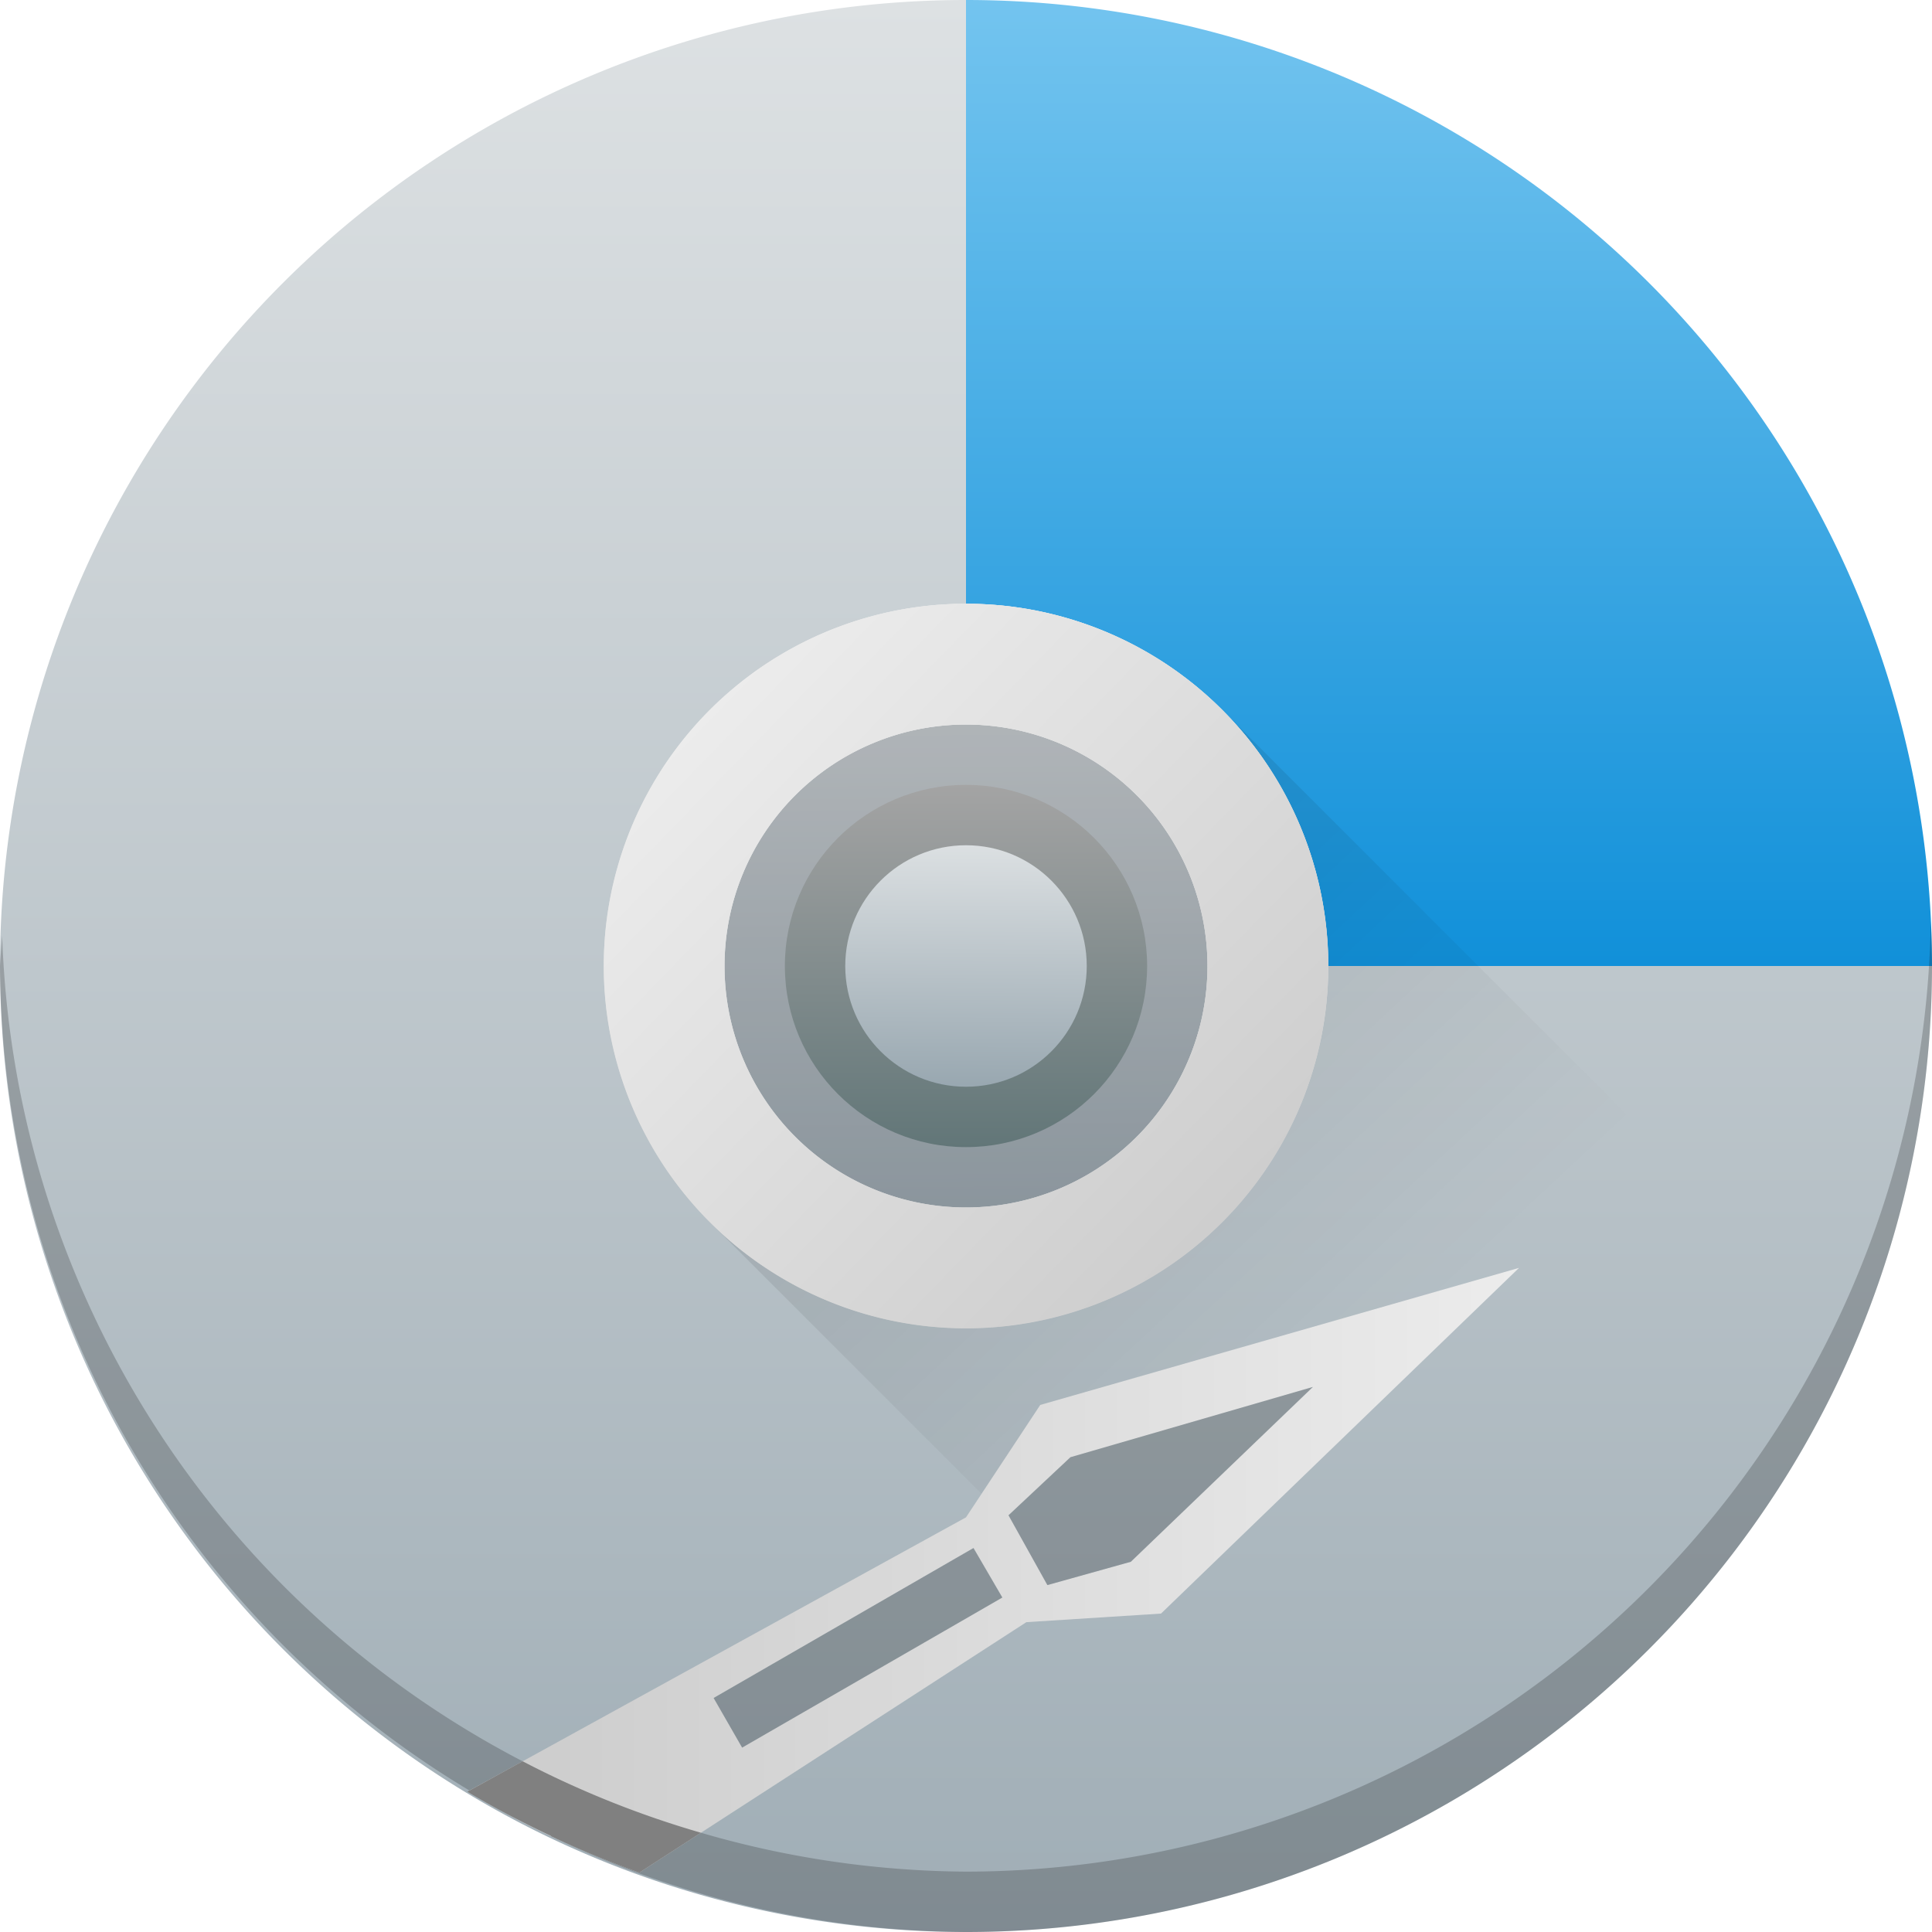 <?xml version="1.0" encoding="UTF-8" standalone="no"?>
<svg
   viewBox="0 0 16 16"
   version="1.1"
   id="svg11"
   sodipodi:docname="drive-partition.svg"
   inkscape:version="1.1.1 (3bf5ae0d25, 2021-09-20, custom)"
   xmlns:inkscape="http://www.inkscape.org/namespaces/inkscape"
   xmlns:sodipodi="http://sodipodi.sourceforge.net/DTD/sodipodi-0.dtd"
   xmlns:xlink="http://www.w3.org/1999/xlink"
   xmlns="http://www.w3.org/2000/svg"
   xmlns:svg="http://www.w3.org/2000/svg">
  <defs
     id="defs15">
    <linearGradient
       inkscape:collect="always"
       id="linearGradient12211">
      <stop
         style="stop-color:#000000;stop-opacity:1;"
         offset="0"
         id="stop12207" />
      <stop
         style="stop-color:#000000;stop-opacity:0;"
         offset="1"
         id="stop12209" />
    </linearGradient>
    <linearGradient
       inkscape:collect="always"
       id="linearGradient7433">
      <stop
         style="stop-color:#5c7274;stop-opacity:1;"
         offset="0"
         id="stop7429" />
      <stop
         style="stop-color:#a4a4a4;stop-opacity:1"
         offset="1"
         id="stop7431" />
    </linearGradient>
    <linearGradient
       inkscape:collect="always"
       id="linearGradient6123">
      <stop
         style="stop-color:#98a7b0;stop-opacity:1;"
         offset="0"
         id="stop6119" />
      <stop
         style="stop-color:#dde1e3;stop-opacity:1"
         offset="1"
         id="stop6121" />
    </linearGradient>
    <linearGradient
       inkscape:collect="always"
       id="linearGradient5377">
      <stop
         style="stop-color:#cecece;stop-opacity:1;"
         offset="0"
         id="stop5373" />
      <stop
         style="stop-color:#ececec;stop-opacity:1"
         offset="1"
         id="stop5375" />
    </linearGradient>
    <linearGradient
       inkscape:collect="always"
       id="linearGradient2932">
      <stop
         style="stop-color:#1190d9;stop-opacity:1;"
         offset="0"
         id="stop2928" />
      <stop
         style="stop-color:#73c4ef;stop-opacity:1"
         offset="1"
         id="stop2930" />
    </linearGradient>
    <linearGradient
       inkscape:collect="always"
       xlink:href="#linearGradient2932"
       id="linearGradient2934"
       x1="12"
       y1="8"
       x2="12"
       y2="2"
       gradientUnits="userSpaceOnUse"
       gradientTransform="matrix(1.333,0,0,1.333,-2.667,-2.667)" />
    <linearGradient
       inkscape:collect="always"
       xlink:href="#linearGradient6123"
       id="linearGradient3454"
       x1="6"
       y1="15.5"
       x2="6"
       y2="2"
       gradientUnits="userSpaceOnUse"
       gradientTransform="matrix(1.333,0,0,1.333,-2.667,-2.667)" />
    <linearGradient
       inkscape:collect="always"
       xlink:href="#linearGradient5377"
       id="linearGradient5379"
       x1="8.044"
       y1="10.971"
       x2="7.961"
       y2="4.956"
       gradientUnits="userSpaceOnUse" />
    <linearGradient
       inkscape:collect="always"
       xlink:href="#linearGradient6123"
       id="linearGradient6125"
       x1="7.081"
       y1="8.834"
       x2="7.091"
       y2="7.303"
       gradientUnits="userSpaceOnUse"
       gradientTransform="matrix(1.23,0,0,1.346,-0.75,-2.879)" />
    <linearGradient
       inkscape:collect="always"
       xlink:href="#linearGradient6123"
       id="linearGradient6885"
       x1="8.053"
       y1="11.019"
       x2="8"
       y2="5"
       gradientUnits="userSpaceOnUse" />
    <linearGradient
       inkscape:collect="always"
       xlink:href="#linearGradient7433"
       id="linearGradient7435"
       x1="8.111"
       y1="9.393"
       x2="8.115"
       y2="6.736"
       gradientUnits="userSpaceOnUse"
       gradientTransform="matrix(1.268,0,0,1.233,-2.245,-1.812)" />
    <linearGradient
       inkscape:collect="always"
       xlink:href="#linearGradient5377"
       id="linearGradient11778"
       x1="4.592"
       y1="12.641"
       x2="12.581"
       y2="12.641"
       gradientUnits="userSpaceOnUse" />
    <linearGradient
       inkscape:collect="always"
       xlink:href="#linearGradient5377"
       id="linearGradient5379-3"
       x1="8.044"
       y1="10.971"
       x2="7.961"
       y2="4.956"
       gradientUnits="userSpaceOnUse"
       gradientTransform="rotate(-45,8,8)" />
    <linearGradient
       inkscape:collect="always"
       xlink:href="#linearGradient12211"
       id="linearGradient12213"
       x1="4.915"
       y1="3.642"
       x2="11.737"
       y2="10.972"
       gradientUnits="userSpaceOnUse" />
  </defs>
  <sodipodi:namedview
     id="namedview13"
     pagecolor="#ffffff"
     bordercolor="#666666"
     borderopacity="1.0"
     inkscape:pageshadow="2"
     inkscape:pageopacity="0.0"
     inkscape:pagecheckerboard="0"
     showgrid="false"
     inkscape:zoom="32"
     inkscape:cx="3.21875"
     inkscape:cy="6.21875"
     inkscape:window-width="1920"
     inkscape:window-height="1019"
     inkscape:window-x="0"
     inkscape:window-y="0"
     inkscape:window-maximized="1"
     inkscape:current-layer="svg11" />
  <style
     type="text/css"
     id="current-color-scheme">
        .ColorScheme-Text {
            color:#232629;
        }
    </style>
  <path
     id="path854"
     style="fill:url(#linearGradient2934);fill-opacity:1;stroke-width:1.333"
     d="m 8,0 v 8 h 8 A 8,8 0 0 0 8,0 Z" />
  <path
     id="path854-3"
     style="fill:url(#linearGradient3454);fill-opacity:1;stroke-width:1.333"
     d="M 8 0 A 8 8 0 0 0 0 8 A 8 8 0 0 0 8 16 A 8 8 0 0 0 16 8 L 8 8 L 8 0 z " />
  <path
     id="rect11820-2"
     style="fill:url(#linearGradient12213);fill-opacity:1;stroke-width:0.981;opacity:0.2"
     d="M 10.121 5.879 L 5.879 10.121 L 8.408 12.65 L 8.352 12.549 L 8.865 12.068 L 10.873 11.486 L 9.365 12.934 L 8.838 13.08 L 10.338 14.58 A 7 7 0 0 0 14.58 10.338 L 10.121 5.879 z " />
  <circle
     style="opacity:1;fill:url(#linearGradient6885);fill-opacity:1;stroke-width:1.196"
     id="path6709"
     cx="8"
     cy="8"
     r="3" />
  <path
     id="path6434"
     style="opacity:0.2;fill:#292c2f;fill-opacity:1;stroke-width:1.251"
     d="M 8,6 A 2,2 0 0 0 6,8 2,2 0 0 0 8,10 2,2 0 0 0 10,8 2,2 0 0 0 8,6 Z" />
  <path
     id="path5183"
     style="opacity:1;fill:url(#linearGradient5379);fill-opacity:1;stroke-width:1.497"
     d="M 8 5 A 3 3 0 0 0 5 8 A 3 3 0 0 0 8 11 A 3 3 0 0 0 11 8 A 3 3 0 0 0 8 5 z M 8 6 A 2 2 0 0 1 10 8 A 2 2 0 0 1 8 10 A 2 2 0 0 1 6 8 A 2 2 0 0 1 8 6 z " />
  <circle
     style="opacity:1;fill:url(#linearGradient7435);fill-opacity:1;stroke-width:1.25"
     id="path7239"
     cx="8"
     cy="8"
     r="1.5" />
  <circle
     style="opacity:1;fill:url(#linearGradient6125);fill-opacity:1;stroke-width:1.287"
     id="path5897"
     cx="8"
     cy="8"
     r="1" />
  <path
     id="rect7765-2"
     style="fill:url(#linearGradient11778);fill-opacity:1;stroke-width:0.787"
     d="M 12.58 10.5 L 8.615 11.635 L 8 12.566 L 3.871 14.838 A 8 8 0 0 0 5.295 15.508 L 8.5 13.434 L 9.615 13.363 L 12.58 10.5 z M 10.873 11.486 L 9.365 12.934 L 8.674 13.127 L 8.352 12.549 L 8.865 12.068 L 10.873 11.486 z M 8.062 12.82 L 8.301 13.23 L 6.146 14.473 L 5.91 14.062 L 8.062 12.82 z " />
  <path
     id="rect11224"
     style="opacity:0.2;fill:#000000"
     d="M 10.873 11.486 L 8.865 12.068 L 8.352 12.549 L 8.674 13.127 L 9.365 12.934 L 10.873 11.486 z M 8.062 12.82 L 5.91 14.062 L 6.146 14.473 L 8.301 13.23 L 8.062 12.82 z " />
  <path
     id="path5183-9"
     style="fill:url(#linearGradient5379-3);fill-opacity:1;stroke-width:1.497"
     d="m 5.879,5.879 a 3,3 0 0 0 0,4.243 3,3 0 0 0 4.243,0 3,3 0 0 0 0,-4.243 3,3 0 0 0 -4.243,0 z m 0.707,0.707 a 2,2 0 0 1 2.828,0 2,2 0 0 1 0,2.828 2,2 0 0 1 -2.828,0 2,2 0 0 1 0,-2.828 z" />
  <path
     id="path3336"
     style="opacity:0.2;fill:#000000;stroke-width:1.013;fill-opacity:1"
     d="M 15.99 7.629 A 8 8 0 0 1 8 15.5 A 8 8 0 0 1 5.805 15.178 L 5.295 15.508 A 8 8 0 0 1 4.598 15.223 A 8 8 0 0 0 8 16 A 8 8 0 0 0 16 8 A 8 8 0 0 0 15.99 7.629 z M 0.018 7.75 A 8 8 0 0 0 0 8 A 8 8 0 0 0 3.887 14.828 L 4.328 14.586 A 8 8 0 0 1 0.018 7.75 z M 3.887 14.828 L 3.871 14.838 A 8 8 0 0 0 4.295 15.074 A 8 8 0 0 1 3.887 14.828 z M 5.199 14.977 A 8 8 0 0 0 5.779 15.17 A 8 8 0 0 1 5.199 14.977 z " />
  <path
     id="rect7765-2-5"
     style="fill:#808080;fill-opacity:1;stroke-width:0.787"
     d="M 4.328 14.586 L 3.871 14.838 A 8 8 0 0 0 4.561 15.203 A 8 8 0 0 0 4.568 15.209 A 8 8 0 0 0 5.295 15.508 L 5.805 15.178 A 8 8 0 0 1 4.328 14.586 z " />
</svg>
